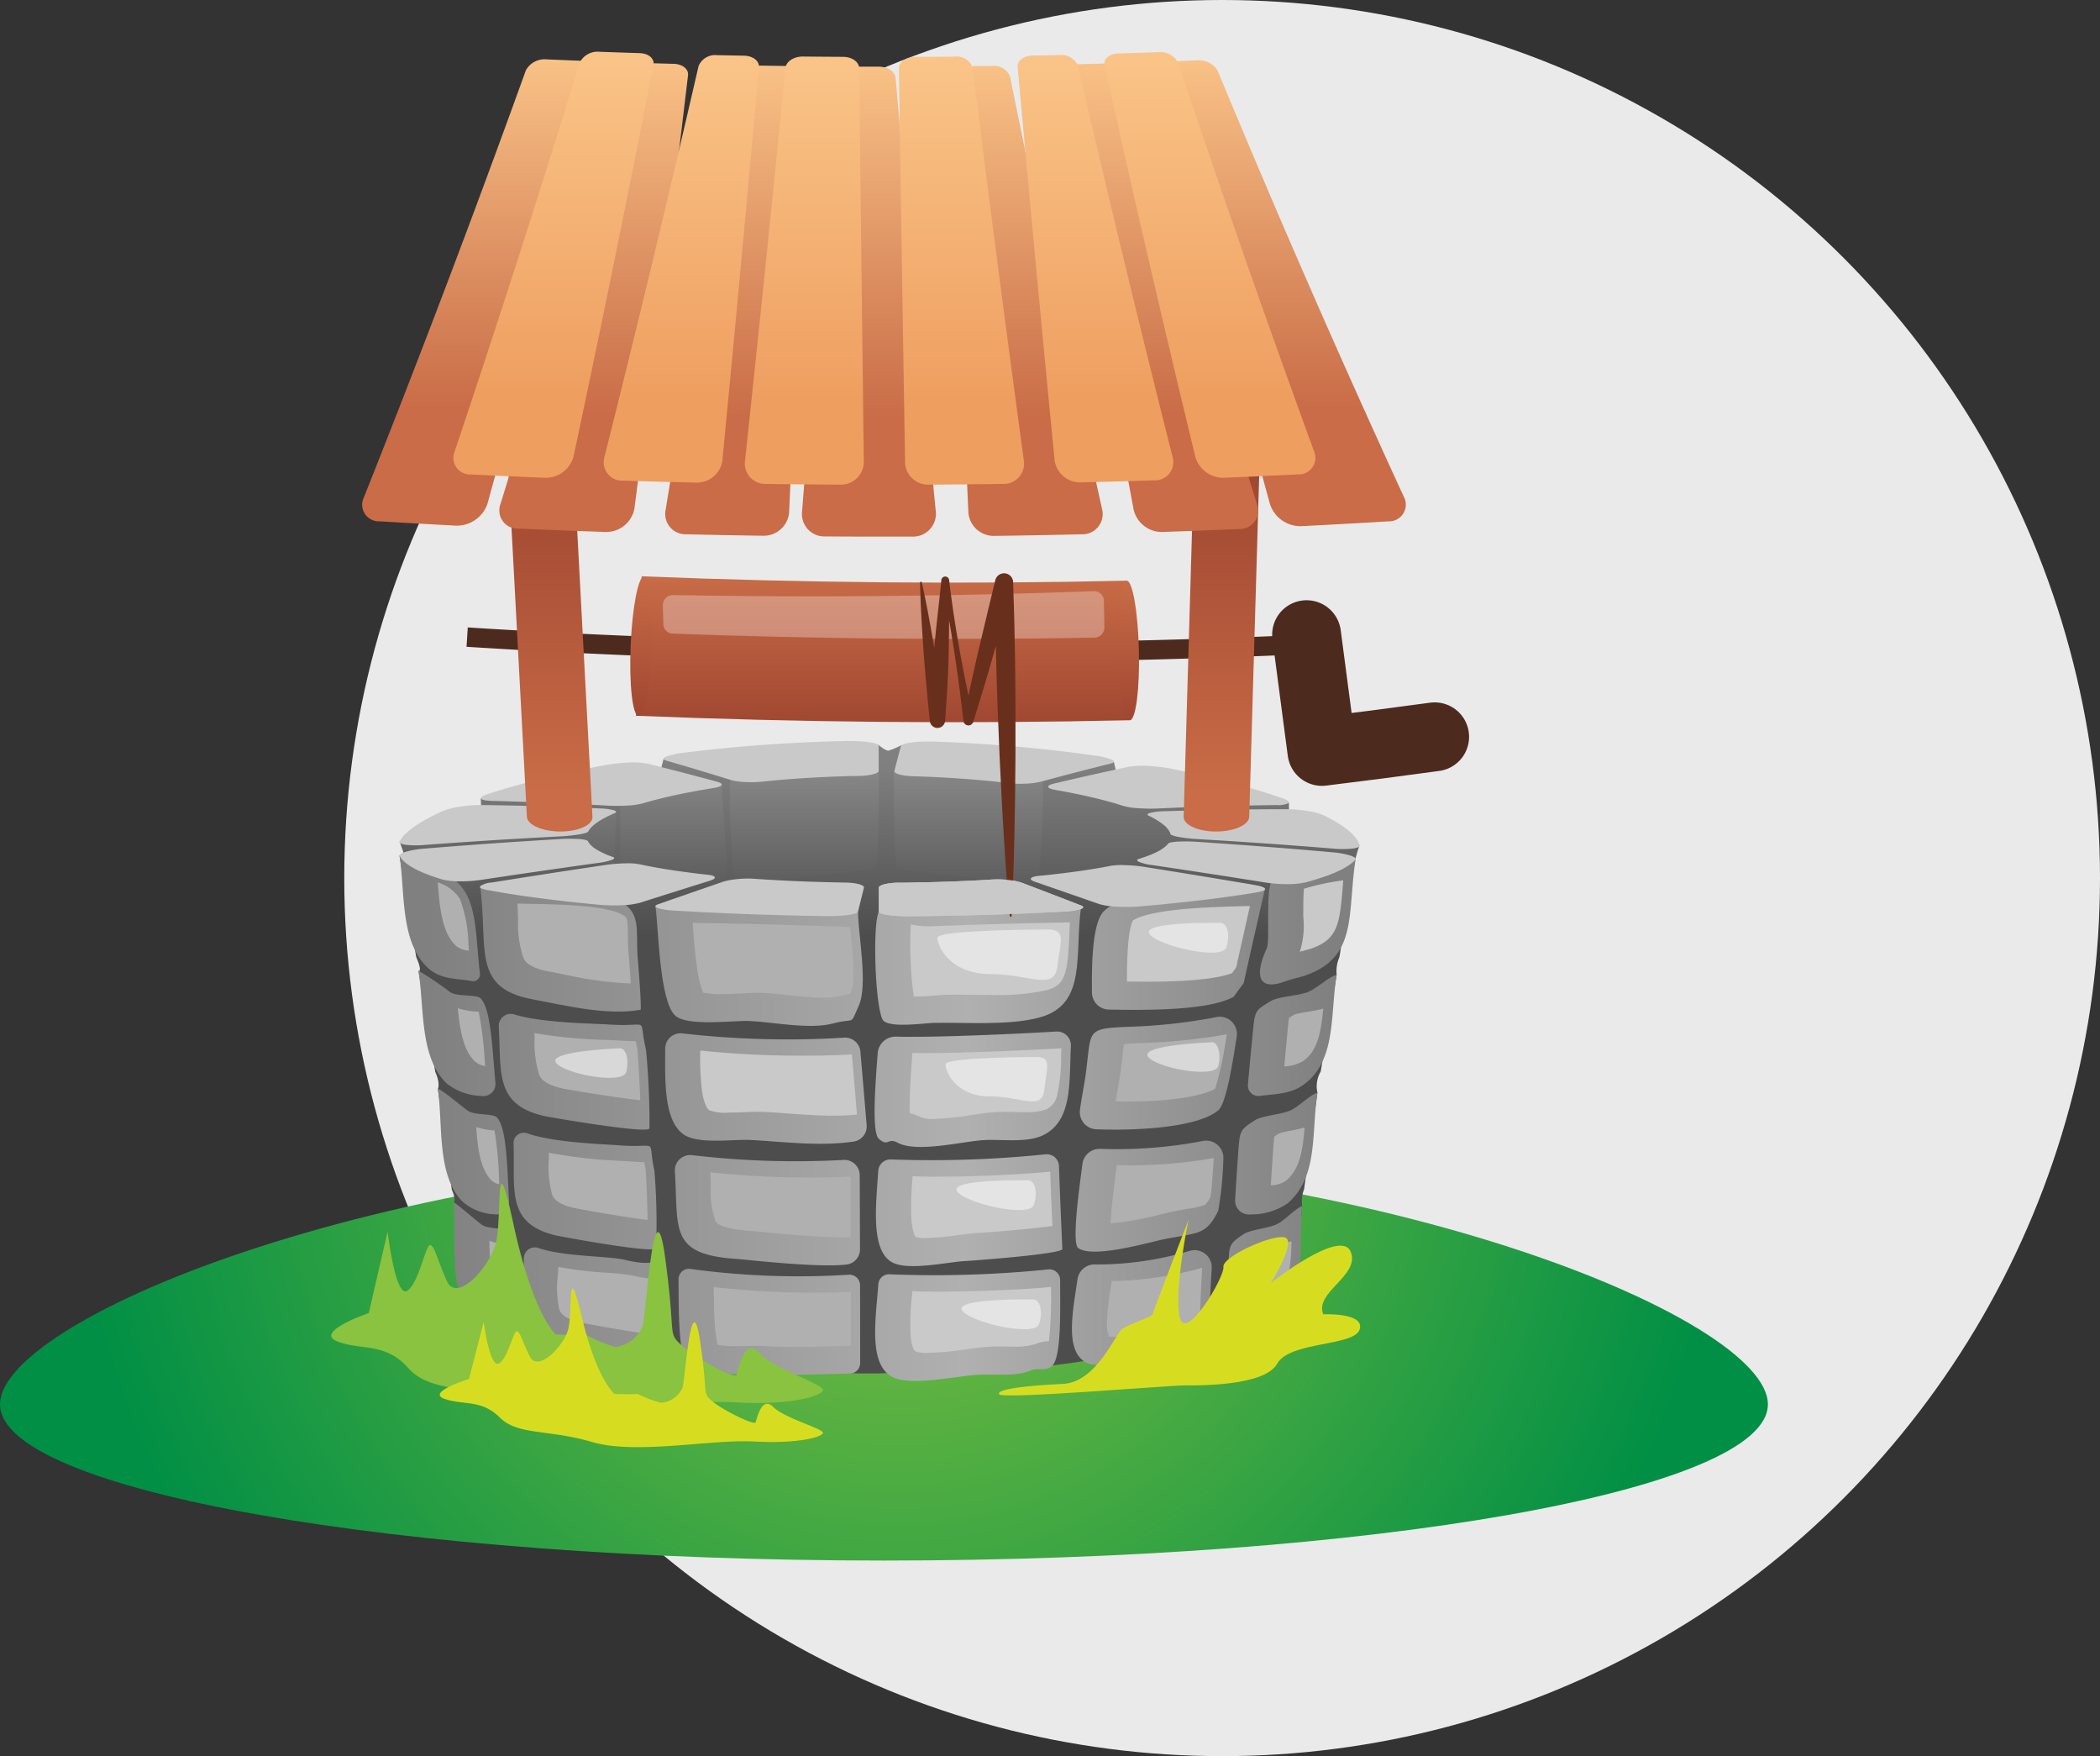 <svg xmlns="http://www.w3.org/2000/svg" xmlns:xlink="http://www.w3.org/1999/xlink" width="183" height="153" viewBox="0 0 183 153">
  <rect x="0" y="0" width="183" height="153" fill="#333333" stroke="none"/>
  <defs>
    <linearGradient id="linear-gradient" x1="0.5" y1="-0.016" x2="0.5" y2="1.048" gradientUnits="objectBoundingBox">
      <stop offset="0" stop-color="#c96c47"/>
      <stop offset="1" stop-color="#9e4530"/>
    </linearGradient>
    <radialGradient id="radial-gradient" cx="0.533" cy="-0.083" r="2.033" gradientTransform="translate(0.385) scale(0.23 1)" gradientUnits="objectBoundingBox">
      <stop offset="0" stop-color="#89c33f"/>
      <stop offset="1" stop-color="#008f45"/>
    </radialGradient>
    <linearGradient id="linear-gradient-4" x1="0.5" y1="0.302" x2="0.5" y2="0.028" gradientUnits="objectBoundingBox">
      <stop offset="0" stop-color="#4d4d4d"/>
      <stop offset="1" stop-color="gray"/>
    </linearGradient>
    <linearGradient id="linear-gradient-5" x1="0.5" y1="1.346" x2="0.5" y2="-0.193" gradientUnits="objectBoundingBox">
      <stop offset="0" stop-color="#4d4d4d"/>
      <stop offset="1" stop-color="#969696"/>
    </linearGradient>
    <linearGradient id="linear-gradient-6" x1="0.5" y1="1.368" x2="0.5" y2="-0.508" xlink:href="#linear-gradient-5"/>
    <linearGradient id="linear-gradient-7" x1="0.5" y1="1.833" x2="0.5" y2="-1.257" xlink:href="#linear-gradient-5"/>
    <linearGradient id="linear-gradient-11" x1="0.34" y1="0.5" x2="11.589" y2="0.5" gradientUnits="objectBoundingBox">
      <stop offset="0" stop-color="gray"/>
      <stop offset="0.597" stop-color="#b0b0b0"/>
      <stop offset="1" stop-color="gray"/>
    </linearGradient>
    <linearGradient id="linear-gradient-12" x1="0.111" y1="0.5" x2="11.849" y2="0.5" xlink:href="#linear-gradient-11"/>
    <linearGradient id="linear-gradient-13" x1="-0.152" y1="0.5" x2="12.54" y2="0.5" xlink:href="#linear-gradient-11"/>
    <linearGradient id="linear-gradient-14" x1="-0.413" y1="0.5" x2="13.792" y2="0.5" xlink:href="#linear-gradient-11"/>
    <linearGradient id="linear-gradient-15" x1="-2.176" y1="0.5" x2="2.217" y2="0.5" xlink:href="#linear-gradient-11"/>
    <linearGradient id="linear-gradient-16" x1="-250.595" y1="0.5" x2="27.533" y2="0.5" xlink:href="#linear-gradient-11"/>
    <linearGradient id="linear-gradient-17" x1="-3.841" y1="0.5" x2="1.387" y2="0.5" xlink:href="#linear-gradient-11"/>
    <linearGradient id="linear-gradient-18" x1="-8.718" y1="0.5" x2="0.754" y2="0.5" xlink:href="#linear-gradient-11"/>
    <linearGradient id="linear-gradient-19" x1="-1.102" y1="0.5" x2="3.263" y2="0.5" xlink:href="#linear-gradient-11"/>
    <linearGradient id="linear-gradient-20" x1="-0.331" y1="0.5" x2="5.302" y2="0.5" xlink:href="#linear-gradient-11"/>
    <linearGradient id="linear-gradient-21" x1="-1.182" y1="0.5" x2="3.309" y2="0.5" xlink:href="#linear-gradient-11"/>
    <linearGradient id="linear-gradient-22" x1="-1357.726" y1="0.478" x2="4163.975" y2="0.478" xlink:href="#linear-gradient-11"/>
    <linearGradient id="linear-gradient-23" x1="-1025.304" y1="0.483" x2="3141.409" y2="0.483" xlink:href="#linear-gradient-11"/>
    <linearGradient id="linear-gradient-24" x1="-0.475" y1="0.5" x2="5.514" y2="0.5" xlink:href="#linear-gradient-11"/>
    <linearGradient id="linear-gradient-25" x1="-9.248" y1="0.5" x2="0.947" y2="0.5" xlink:href="#linear-gradient-11"/>
    <linearGradient id="linear-gradient-26" x1="-1393.606" y1="0.495" x2="153.597" y2="0.495" xlink:href="#linear-gradient-11"/>
    <linearGradient id="linear-gradient-27" x1="-3754.567" y1="0.487" x2="414.922" y2="0.487" xlink:href="#linear-gradient-11"/>
    <linearGradient id="linear-gradient-28" x1="-2523.114" y1="0.498" x2="276.078" y2="0.498" xlink:href="#linear-gradient-11"/>
    <linearGradient id="linear-gradient-29" x1="-4.154" y1="0.5" x2="1.605" y2="0.5" xlink:href="#linear-gradient-11"/>
    <linearGradient id="linear-gradient-30" x1="-2.28" y1="0.5" x2="2.33" y2="0.5" xlink:href="#linear-gradient-11"/>
    <linearGradient id="linear-gradient-31" x1="-1.339" y1="0.5" x2="3.549" y2="0.5" xlink:href="#linear-gradient-11"/>
    <linearGradient id="linear-gradient-32" x1="-0.604" y1="0.5" x2="5.71" y2="0.5" xlink:href="#linear-gradient-11"/>
    <linearGradient id="linear-gradient-33" x1="-658.983" y1="0.498" x2="1944.315" y2="0.498" xlink:href="#linear-gradient-11"/>
    <linearGradient id="linear-gradient-34" x1="-9.82" y1="0.5" x2="1.177" y2="0.5" xlink:href="#linear-gradient-11"/>
    <linearGradient id="linear-gradient-35" x1="-4.388" y1="0.5" x2="1.734" y2="0.5" xlink:href="#linear-gradient-11"/>
    <linearGradient id="linear-gradient-36" x1="-609.436" y1="0.5" x2="79.632" y2="0.5" xlink:href="#linear-gradient-11"/>
    <linearGradient id="linear-gradient-37" x1="-4181.276" y1="0.465" x2="4181.286" y2="0.465" xlink:href="#linear-gradient-11"/>
    <linearGradient id="linear-gradient-38" x1="-1249.561" y1="0.5" x2="164.405" y2="0.5" xlink:href="#linear-gradient-11"/>
    <linearGradient id="linear-gradient-39" x1="-1111.699" y1="0.5" x2="473.11" y2="0.5" xlink:href="#linear-gradient-11"/>
    <linearGradient id="linear-gradient-40" x1="-2.408" y1="0.5" x2="2.446" y2="0.5" xlink:href="#linear-gradient-11"/>
    <linearGradient id="linear-gradient-41" x1="-1.385" y1="0.5" x2="3.597" y2="0.5" xlink:href="#linear-gradient-11"/>
    <linearGradient id="linear-gradient-42" x1="-0.689" y1="0.5" x2="5.855" y2="0.5" xlink:href="#linear-gradient-11"/>
    <linearGradient id="linear-gradient-43" x1="-599.069" y1="0.506" x2="1739.859" y2="0.506" xlink:href="#linear-gradient-11"/>
    <linearGradient id="linear-gradient-44" x1="-10.742" y1="0.5" x2="1.4" y2="0.5" xlink:href="#linear-gradient-11"/>
    <linearGradient id="linear-gradient-45" x1="-4.614" y1="0.5" x2="1.86" y2="0.5" xlink:href="#linear-gradient-11"/>
    <linearGradient id="linear-gradient-46" x1="-6677.091" y1="0.5" x2="1034.683" y2="0.5" xlink:href="#linear-gradient-11"/>
    <linearGradient id="linear-gradient-47" x1="-2.422" y1="0.5" x2="2.468" y2="0.5" xlink:href="#linear-gradient-11"/>
    <linearGradient id="linear-gradient-48" x1="1.069" y1="0.895" x2="1.069" y2="-0.008" xlink:href="#linear-gradient"/>
    <linearGradient id="linear-gradient-49" x1="15.221" y1="0.895" x2="15.221" y2="-0.008" xlink:href="#linear-gradient"/>
    <linearGradient id="linear-gradient-50" x1="0.5" y1="0.75" x2="0.5" y2="-0.022" gradientUnits="objectBoundingBox">
      <stop offset="0" stop-color="#c96c47"/>
      <stop offset="1" stop-color="#fac488"/>
    </linearGradient>
    <linearGradient id="linear-gradient-52" x1="0.5" y1="0.822" x2="0.5" y2="0.007" gradientUnits="objectBoundingBox">
      <stop offset="0" stop-color="#ee9e5f"/>
      <stop offset="1" stop-color="#fac488"/>
    </linearGradient>
  </defs>
  <g id="Grupo_15780" data-name="Grupo 15780" transform="translate(-461 -4821)">
    <circle id="Elipse_977" data-name="Elipse 977" cx="76.5" cy="76.5" r="76.5" transform="translate(491 4821)" fill="#eaeaea"/>
    <g id="Grupo_15778" data-name="Grupo 15778" transform="translate(235.04 4323.016)">
      <g id="Grupo_15756" data-name="Grupo 15756" transform="translate(266.616 548.192)">
        <path id="Trazado_31664" data-name="Trazado 31664" d="M509.854,764.639a675.861,675.861,0,0,1-73.28-.63l.106-1.686a674.151,674.151,0,0,0,73.1.628Z" transform="translate(-436.574 -757.866)" fill="#4c2a1e"/>
        <g id="Grupo_15755" data-name="Grupo 15755" transform="translate(14.266 0)">
          <path id="Trazado_31665" data-name="Trazado 31665" d="M556.091,751.769q-21.52.486-43.042-.389.247-6.076.494-12.151,21.126.859,42.273.382Q555.953,745.69,556.091,751.769Z" transform="translate(-512.552 -739.229)" fill="url(#linear-gradient)"/>
          <path id="Trazado_31666" data-name="Trazado 31666" d="M730.485,747.308c.07,3.358.545,6.071,1.061,6.059s.868-2.743.787-6.1-.556-6.069-1.061-6.058S730.414,743.951,730.485,747.308Z" transform="translate(-688.008 -740.827)" fill="url(#linear-gradient)"/>
          <path id="Trazado_31667" data-name="Trazado 31667" d="M510.511,745.311c-.141,3.355.163,6.093.679,6.113s1.039-2.683,1.169-6.039-.174-6.092-.678-6.112S510.652,741.956,510.511,745.311Z" transform="translate(-510.476 -739.265)" fill="url(#linear-gradient)"/>
        </g>
        <path id="Trazado_31668" data-name="Trazado 31668" d="M815.794,765.578q.663,5.086,1.338,10.172,4.919-.6,9.823-1.273" transform="translate(-742.591 -760.492)" fill="none" stroke="#4c2a1e" stroke-linecap="round" stroke-linejoin="round" stroke-width="6"/>
        <path id="Trazado_31669" data-name="Trazado 31669" d="M870.423,807.51a1,1,0,1,1-1.062-.917A.992.992,0,0,1,870.423,807.51Z" transform="translate(-785.056 -793.588)" fill="#4c2a1e"/>
        <path id="Trazado_31670" data-name="Trazado 31670" d="M562.806,749.981q-18.371.325-36.74-.353a.832.832,0,0,1-.843-.867l-.045-1.64a.889.889,0,0,1,.9-.851q18.338.331,36.652-.342a.85.85,0,0,1,.884.836q.023,1.159.045,2.317A.889.889,0,0,1,562.806,749.981Z" transform="translate(-508.074 -744.634)" fill="#fff" opacity="0.3"/>
      </g>
      <path id="Trazado_31671" data-name="Trazado 31671" d="M380.019,1021.935c0,7.517-34.487,13.611-77.029,13.611s-77.029-6.094-77.029-13.611,34.487-21.771,77.029-21.771S380.019,1014.418,380.019,1021.935Z" transform="translate(0 -401.602)" fill="url(#radial-gradient)"/>
      <path id="Trazado_31672" data-name="Trazado 31672" d="M489.982,824.086a12.082,12.082,0,0,0-.376,1.25c-.174.711-1.373,8.469-1.373,8.469a3.094,3.094,0,0,0-.246,1.557l-1.388,8.423a2.533,2.533,0,0,0-.286,1.848l-1.164,8.419a2.749,2.749,0,0,0-.165,1.459l-.736,8.5s-5.216,2.567-5.57,2.536a6.889,6.889,0,0,0-1.678.63l-11.741,1.949-2.034.267-15.134.7H446.3l-14.973-.7-2.42-.268-11.36-2.041-1.008-.51-5.522-11.394s.3-.075-.139-1.106l-1.21-8.769s.232-.463-.232-1.48l-1.454-8.787s.368.1-.208-1.229l-1.454-8.833.345-.265-.337-.973,7.1-3.171-.027-.588,15.749-2.716.194-.765,18.718-1.168s.605.531.879.5a5.969,5.969,0,0,0,1.1-.47l18.525,1.417.186.814,15.074,2.767.006.764Z" transform="translate(-145.547 -252.451)" fill="url(#linear-gradient-4)"/>
      <g id="Grupo_15757" data-name="Grupo 15757" transform="translate(275.662 563.929)">
        <path id="Trazado_31673" data-name="Trazado 31673" d="M568.415,821.958s.069,8.249-.315,8.466-11.653,1.375-12.088,1.279-.748-9-.483-9.073,6.9-1.906,7.842-1.882A44.958,44.958,0,0,1,568.415,821.958Z" transform="translate(-541.534 -820.748)" fill="url(#linear-gradient-5)"/>
        <path id="Trazado_31674" data-name="Trazado 31674" d="M514.767,833.456s.7,8.864.292,8.984-9.121-1.472-9.121-1.472v-5.7Z" transform="translate(-501.594 -831.003)" fill="url(#linear-gradient-6)"/>
        <path id="Trazado_31675" data-name="Trazado 31675" d="M487.426,845.351l-.171,5.453s-3.793-1.52-3.817-2.172S485.912,845.206,487.426,845.351Z" transform="translate(-483.437 -840.597)" fill="url(#linear-gradient-7)"/>
        <path id="Trazado_31676" data-name="Trazado 31676" d="M629.519,821.958s-.069,8.249.315,8.466,11.653,1.375,12.088,1.279.748-9,.483-9.073-6.9-1.906-7.842-1.882A44.956,44.956,0,0,0,629.519,821.958Z" transform="translate(-601.316 -820.748)" fill="url(#linear-gradient-5)"/>
        <path id="Trazado_31677" data-name="Trazado 31677" d="M698.795,833.456s-.7,8.864-.292,8.984,9.121-1.472,9.121-1.472v-5.7Z" transform="translate(-656.884 -831.003)" fill="url(#linear-gradient-6)"/>
        <path id="Trazado_31678" data-name="Trazado 31678" d="M748.131,845.351l.171,5.453s3.793-1.52,3.817-2.172S749.644,845.206,748.131,845.351Z" transform="translate(-697.035 -840.597)" fill="url(#linear-gradient-7)"/>
      </g>
      <g id="Grupo_15758" data-name="Grupo 15758" transform="translate(260.777 572.53)">
        <path id="Trazado_31679" data-name="Trazado 31679" d="M408.865,875.15c1.117.99,2.518.848,3.754,1.088a.6.6,0,0,0,.712-.659c-.327-2.637-.24-5.145-1.17-6.891-1.082-2.03-3.483-2.481-5.837-3.379C406.814,868.488,406.349,872.92,408.865,875.15Z" transform="translate(-406.324 -865.309)" fill="url(#linear-gradient-11)"/>
        <path id="Trazado_31680" data-name="Trazado 31680" d="M417.339,927.068a5.107,5.107,0,0,0,2.992,1.055,1.057,1.057,0,0,0,1.214-1.146c-.27-2.868-.379-6.446-1.291-7.363-.363-.364-1.988-.11-2.652-.531a29.094,29.094,0,0,0-2.772-1.879C415.363,920.353,414.894,924.8,417.339,927.068Z" transform="translate(-413.189 -907.186)" fill="url(#linear-gradient-12)"/>
        <path id="Trazado_31681" data-name="Trazado 31681" d="M428.479,981.35a1.115,1.115,0,0,0,1.305-1.162c-.164-2.845-.179-6.352-1.062-7.279-.344-.361-1.9-.152-2.523-.584-.7-.485-1.948-1.6-2.627-1.937.48,3.1-.138,7.582,2.195,9.894A4.554,4.554,0,0,0,428.479,981.35Z" transform="translate(-420.242 -950.104)" fill="url(#linear-gradient-13)"/>
        <path id="Trazado_31682" data-name="Trazado 31682" d="M435.416,1024.122c-.287-.344-1.832-.162-2.4-.608-.754-.592-1.707-1.442-2.445-1.969.346,3.034-.557,7.585,1.638,9.931.879.939,1.992.936,3,1.169a.737.737,0,0,0,.909-.721C436.086,1029.019,436.319,1025.205,435.416,1024.122Z" transform="translate(-425.89 -991.386)" fill="url(#linear-gradient-14)"/>
        <path id="Trazado_31683" data-name="Trazado 31683" d="M626.157,897.195c2.756-.061,6.537.257,9.214-.469,4.2-1.138,3.03-5.492,3.635-9.743q-4.423.067-8.844.2-2.75.08-5.5.187c-2.247.085-2.5-1.487-3.292.141-.592,1.212-.293,8.842.417,9.509C622.459,897.648,625.388,897.212,626.157,897.195Z" transform="translate(-579.605 -882.625)" fill="url(#linear-gradient-15)"/>
        <path id="Trazado_31684" data-name="Trazado 31684" d="M787.095,918.918c-.094.422-.19.843-.284,1.265C786.816,920.2,787.063,919.075,787.095,918.918Z" transform="translate(-713.363 -908.57)" fill="url(#linear-gradient-16)"/>
        <path id="Trazado_31685" data-name="Trazado 31685" d="M720.348,890.761c3.072.054,8.618.121,10.871-1.109l.877-1.2c.149-.671.187-.834.171-.756q.833-3.736,1.687-7.468c-3.379.243-12.946-.125-14.3,2.306-.769,1.378-.8,4.468-.78,6.734A1.5,1.5,0,0,0,720.348,890.761Z" transform="translate(-658.536 -877.35)" fill="url(#linear-gradient-17)"/>
        <path id="Trazado_31686" data-name="Trazado 31686" d="M797.024,877.728c.481-.184,1.127-.3,1.615-.464,4.679-1.589,3.7-5.405,4.428-10.1-1.492.343-6.22.695-7.241,1.791-.643.69-.183,5.268-.485,5.916C794.343,877.012,794.393,878.735,797.024,877.728Z" transform="translate(-719.763 -866.803)" fill="url(#linear-gradient-18)"/>
        <path id="Trazado_31687" data-name="Trazado 31687" d="M530.04,898.153c2.132.1,5.247.762,7.307.21,1.966-.527,1.406.271,2.211-1.518.833-1.851-.044-6.17-.059-8.219q-8.822-.356-17.652-.467c.271,1.8.325,8.261,1.729,9.529C524.65,898.657,528.691,898.09,530.04,898.153Z" transform="translate(-499.547 -883.747)" fill="url(#linear-gradient-19)"/>
        <path id="Trazado_31688" data-name="Trazado 31688" d="M447.19,888.935c2.867.542,6.552,1.454,9.491.929.141-.023-.282-5.088-.259-4.729-.137-2.165.3-3.617-1.364-4.635-2.588-1.587-9.372-1.115-12.349-1.4C443.429,884.319,441.9,887.935,447.19,888.935Z" transform="translate(-435.685 -876.435)" fill="url(#linear-gradient-20)"/>
        <path id="Trazado_31689" data-name="Trazado 31689" d="M543.245,947.085a1.337,1.337,0,0,0-1.455-1.217,80.582,80.582,0,0,1-14-.369,1.339,1.339,0,0,0-1.554,1.312c-.013,2.8-.139,6.234,1.588,7.474,1.255.9,4.35.41,5.874.494,2.9.159,6.042.57,8.969.137a1.332,1.332,0,0,0,1.121-1.433Q543.522,950.284,543.245,947.085Z" transform="translate(-503.084 -930.006)" fill="url(#linear-gradient-21)"/>
        <path id="Trazado_31690" data-name="Trazado 31690" d="M519.151,988.344l.014,0Z" transform="translate(-497.371 -964.592)" fill="url(#linear-gradient-22)"/>
        <path id="Trazado_31691" data-name="Trazado 31691" d="M519.225,988.329Z" transform="translate(-497.431 -964.579)" fill="url(#linear-gradient-23)"/>
        <path id="Trazado_31692" data-name="Trazado 31692" d="M460.688,937.648c-1.509-.1-5.787-.127-8.228-.879a1.04,1.04,0,0,0-1.343,1.055c.229,4.048-.38,6.839,4.045,7.818.317.07,9.086,1.59,9.086,1.047a66.824,66.824,0,0,0-.3-6.839C463.213,936.815,464.478,937.9,460.688,937.648Z" transform="translate(-442.469 -922.937)" fill="url(#linear-gradient-24)"/>
        <path id="Trazado_31693" data-name="Trazado 31693" d="M791.268,921.391c-1.432.879-1.359.776-1.59,3.193q-.2,2.036-.379,4.074a.915.915,0,0,0,1.047.983c1.242-.178,2.6-.119,3.769-.954,2.927-2.09,2.339-6.161,2.916-9.6-.719.2-1.658,1.136-2.442,1.474C793.706,920.946,791.983,920.951,791.268,921.391Z" transform="translate(-715.367 -908.708)" fill="url(#linear-gradient-25)"/>
        <path id="Trazado_31694" data-name="Trazado 31694" d="M786.748,935l-.051.01Z" transform="translate(-713.271 -921.547)" fill="url(#linear-gradient-26)"/>
        <path id="Trazado_31695" data-name="Trazado 31695" d="M786.618,935.053l-.019,0Z" transform="translate(-713.192 -921.59)" fill="url(#linear-gradient-27)"/>
        <path id="Trazado_31696" data-name="Trazado 31696" d="M786.961,934.976l.028-.006Z" transform="translate(-713.484 -921.523)" fill="url(#linear-gradient-28)"/>
        <path id="Trazado_31697" data-name="Trazado 31697" d="M714.849,947.82c3.344.133,8.777-.121,10.611-1.643.695-.576,1.244-4.039,1.617-6.426a1.5,1.5,0,0,0-1.8-1.7,47.7,47.7,0,0,1-7.612.839c-3.829.163-3.214.257-3.758,4.207-.129.934-.351,1.995-.491,3.02A1.5,1.5,0,0,0,714.849,947.82Z" transform="translate(-654.122 -923.98)" fill="url(#linear-gradient-29)"/>
        <path id="Trazado_31698" data-name="Trazado 31698" d="M636.595,944.7c-3.143.192-10.724.543-13.956.443a1.56,1.56,0,0,0-1.6,1.443c-.194,2.55-.541,6.9.1,7.461.848.744.742-.142,1.64.339,1.692.908,5.68-.13,7.538-.23,1.508-.081,3.687.25,5.083-.4,2.657-1.237,2.311-4.663,2.475-7.783A1.208,1.208,0,0,0,636.595,944.7Z" transform="translate(-579.371 -929.375)" fill="url(#linear-gradient-30)"/>
        <path id="Trazado_31699" data-name="Trazado 31699" d="M535.9,1009.482c1.108.076,7.074.789,9.653.494a1.335,1.335,0,0,0,1.179-1.334q-.01-3.225-.025-6.451a1.336,1.336,0,0,0-1.443-1.328,76.932,76.932,0,0,1-13.118-.412,1.338,1.338,0,0,0-1.546,1.4C530.914,1006.89,530.079,1009.082,535.9,1009.482Z" transform="translate(-506.606 -974.351)" fill="url(#linear-gradient-31)"/>
        <path id="Trazado_31700" data-name="Trazado 31700" d="M466.963,991.463c-1.445-.111-5.687-.232-7.985-1.043a.9.9,0,0,0-1.194.881c.138,4.037-.681,6.969,3.677,8.013.3.073,8.74,1.644,8.74,1.1a53.94,53.94,0,0,0-.143-6.743C469.4,990.7,470.625,991.743,466.963,991.463Z" transform="translate(-447.85 -966.227)" fill="url(#linear-gradient-32)"/>
        <path id="Trazado_31701" data-name="Trazado 31701" d="M522.111,1042.394l.03-.005Z" transform="translate(-499.76 -1008.206)" fill="url(#linear-gradient-33)"/>
        <path id="Trazado_31702" data-name="Trazado 31702" d="M785.241,974.713c-1.35.887-1.294.861-1.458,3.195q-.13,1.862-.239,3.725a1.2,1.2,0,0,0,1.333,1.268,5.55,5.55,0,0,0,3.254-.974c2.681-2.336,2.043-6.107,2.583-9.629-.69.22-1.565,1.171-2.315,1.526C787.565,974.219,785.911,974.273,785.241,974.713Z" transform="translate(-710.726 -951.645)" fill="url(#linear-gradient-34)"/>
        <path id="Trazado_31703" data-name="Trazado 31703" d="M722.551,993.981a39.646,39.646,0,0,1-8.879.676,1.5,1.5,0,0,0-1.558,1.3c-.329,2.448-.935,6.922-.371,7.339,1.286.95,6.241-.522,7.568-.784,2.869-.565,3.59-.318,4.632-2.463a31.168,31.168,0,0,0,.448-4.5A1.5,1.5,0,0,0,722.551,993.981Z" transform="translate(-652.6 -969.111)" fill="url(#linear-gradient-35)"/>
        <path id="Trazado_31704" data-name="Trazado 31704" d="M780.041,988.955l.114-.03Z" transform="translate(-707.9 -965.063)" fill="url(#linear-gradient-36)"/>
        <path id="Trazado_31705" data-name="Trazado 31705" d="M780.634,988.924Z" transform="translate(-708.378 -965.061)" fill="url(#linear-gradient-37)"/>
        <path id="Trazado_31706" data-name="Trazado 31706" d="M779.752,989.153a.8.8,0,0,0,.056-.074C779.788,989.084,779.77,989.111,779.752,989.153Z" transform="translate(-707.667 -965.187)" fill="url(#linear-gradient-38)"/>
        <path id="Trazado_31707" data-name="Trazado 31707" d="M705.288,1037.019c.017.373.031.746.048,1.119C705.346,1038.167,705.305,1037.333,705.288,1037.019Z" transform="translate(-647.577 -1003.873)" fill="url(#linear-gradient-39)"/>
        <path id="Trazado_31708" data-name="Trazado 31708" d="M637.578,1007.221q-.138-3.048-.245-6.1a1.066,1.066,0,0,0-1.2-1.022,96.766,96.766,0,0,1-13.4.445,1.067,1.067,0,0,0-1.15,1c-.182,2.883-.709,6.954,1.24,7.977,1.414.742,4.848-.053,6.351-.127.625-.031,8.589-.62,8.451-1.058C637.565,1007.06,637.563,1006.959,637.578,1007.221Z" transform="translate(-579.867 -974.075)" fill="url(#linear-gradient-40)"/>
        <path id="Trazado_31709" data-name="Trazado 31709" d="M614.275,1093.656v0Z" transform="translate(-574.133 -1049.339)" fill="#fff"/>
        <path id="Trazado_31710" data-name="Trazado 31710" d="M547.065,1052.3a69.273,69.273,0,0,1-13.694-.5.918.918,0,0,0-1.1.912c.026,2.524-.056,6.916.929,7.695,1.062.839,3.941.463,5.228.544,2.947.187,5.887,0,8.765-.038a.92.92,0,0,0,.907-.922q0-3.388-.009-6.776A.924.924,0,0,0,547.065,1052.3Z" transform="translate(-507.961 -1015.786)" fill="url(#linear-gradient-41)"/>
        <path id="Trazado_31711" data-name="Trazado 31711" d="M614.275,1097.627v0Z" transform="translate(-574.133 -1052.613)" fill="#fff"/>
        <path id="Trazado_31712" data-name="Trazado 31712" d="M614.275,1095.881v0Z" transform="translate(-574.133 -1051.075)" fill="#fff"/>
        <path id="Trazado_31713" data-name="Trazado 31713" d="M614.275,1098.69v0Z" transform="translate(-574.133 -1053.579)" fill="#fff"/>
        <path id="Trazado_31714" data-name="Trazado 31714" d="M614.275,1098.519v0Z" transform="translate(-574.133 -1053.482)" fill="#fff"/>
        <path id="Trazado_31715" data-name="Trazado 31715" d="M473.676,1045.42c-.647-3.391.672-1.313-2.946-2.206-1.471-.363-5.406-.28-7.605-1.047a.957.957,0,0,0-1.273.89c-.06,3.961-1.046,6.831,3.207,7.959.3.08,8.548,1.661,8.548,1.117C473.845,1052.089,473.763,1045.874,473.676,1045.42Z" transform="translate(-451.02 -1007.983)" fill="url(#linear-gradient-42)"/>
        <path id="Trazado_31716" data-name="Trazado 31716" d="M523.335,1093.992Z" transform="translate(-500.748 -1049.843)" fill="url(#linear-gradient-43)"/>
        <path id="Trazado_31717" data-name="Trazado 31717" d="M781.5,1025.943c-1.283.893-1.219.913-1.277,3.2q-.048,1.877-.059,3.754a1.23,1.23,0,0,0,1.373,1.232,5.043,5.043,0,0,0,3.1-.99c2.537-2.376,1.642-6.242,2.024-9.667-.641.224-1.457,1.192-2.161,1.553C783.708,1025.428,782.123,1025.508,781.5,1025.943Z" transform="translate(-707.997 -992.939)" fill="url(#linear-gradient-44)"/>
        <path id="Trazado_31718" data-name="Trazado 31718" d="M720.19,1043.4a28.325,28.325,0,0,1-8.262,1.2,1.5,1.5,0,0,0-1.571,1.293c-.4,2.788-1.2,6.462.929,7.329,1.181.481,7.035-.361,9.554-1.347l1.015-1.546c-.035-1.219.091-3.636.2-5.38A1.5,1.5,0,0,0,720.19,1043.4Z" transform="translate(-651.278 -1008.982)" fill="url(#linear-gradient-45)"/>
        <path id="Trazado_31719" data-name="Trazado 31719" d="M772.44,1083.384Z" transform="translate(-701.766 -1041.288)" fill="url(#linear-gradient-46)"/>
        <path id="Trazado_31720" data-name="Trazado 31720" d="M637.142,1052.963a.935.935,0,0,0-1.064-.929,97.456,97.456,0,0,1-13.77.423.933.933,0,0,0-1.01.869c-.2,2.889-.917,6.958,1.225,8.075,1.6.837,5.612-.088,7.4-.188,1.463-.082,3.363.186,4.676-.383.573-.248,1.4.11,1.883-.431C637.287,1059.494,637.136,1055.282,637.142,1052.963Z" transform="translate(-579.576 -1015.982)" fill="url(#linear-gradient-47)"/>
      </g>
      <g id="Grupo_15771" data-name="Grupo 15771" transform="translate(260.766 562.536)">
        <g id="Grupo_15759" data-name="Grupo 15759" transform="translate(64.288 8.748)">
          <path id="Trazado_31721" data-name="Trazado 31721" d="M739.466,860.379s.07-.018.165-.052l.417-.14.526-.2.26-.118.136-.061.115-.063.235-.126.188-.125a2.02,2.02,0,0,0,.293-.225.854.854,0,0,0,.161-.164l.054-.063a.588.588,0,0,1,.261-.1,4.117,4.117,0,0,1,.546-.064,13.9,13.9,0,0,1,1.679.015q5.87.386,11.787.909a7.59,7.59,0,0,1,1.575.279,1.37,1.37,0,0,1,.407.19c.087.065.105.131.041.191l-.093.094a1.78,1.78,0,0,1-.28.243,3.846,3.846,0,0,1-.5.334l-.329.184-.4.185-.2.093-.227.089-.448.173c-.316.109-.623.209-.893.3l-.7.2c-.167.049-.279.075-.279.075a7.086,7.086,0,0,1-1.564.149,11.7,11.7,0,0,1-1.819-.127q-5-.8-9.987-1.539a4.473,4.473,0,0,1-1.122-.273C739.275,860.536,739.235,860.444,739.466,860.379Z" transform="translate(-739.308 -858.852)" fill="#c9c9c9"/>
        </g>
        <g id="Grupo_15760" data-name="Grupo 15760" transform="translate(55.019 10.817)">
          <path id="Trazado_31722" data-name="Trazado 31722" d="M692,870.509l1.092-.113c.635-.073,1.483-.168,2.256-.28.8-.107,1.509-.229,2.043-.319l.613-.115.231-.044a6.079,6.079,0,0,1,1.27-.063,13.123,13.123,0,0,1,1.632.145q4.838.767,9.676,1.587c.527.089.833.2.887.32s-.178.226-.649.31l-.382.062c-.247.039-.591.1-1.021.162-.877.129-2.068.3-3.372.451-1.28.157-2.665.294-3.714.4-1.068.1-1.792.16-1.792.16a15.523,15.523,0,0,1-2.015.022,6.243,6.243,0,0,1-1.481-.221q-2.8-.977-5.624-1.95c-.307-.105-.407-.216-.339-.306S691.6,870.545,692,870.509Z" transform="translate(-691.29 -869.571)" fill="#c9c9c9"/>
        </g>
        <g id="Grupo_15761" data-name="Grupo 15761" transform="translate(41.777 12.06)">
          <path id="Trazado_31723" data-name="Trazado 31723" d="M624.4,876.3l.363,0c.232,0,.562,0,.954-.014s.854-.013,1.34-.028c.243-.007.5-.011.751-.019l.768-.026c2.067-.065,4.011-.19,4.012-.191a8.283,8.283,0,0,1,1.385.042,5.216,5.216,0,0,1,1.179.24q2.588.986,5.144,1.975c.279.107.263.222-.008.322a6.2,6.2,0,0,1-1.514.219l-.142.008-.407.021-1.462.072c-.61.028-1.329.057-2.1.09l-1.2.043c-.408.015-.824.03-1.245.041l-1.252.036c-.414.011-.825.019-1.221.028-.792.02-1.537.03-2.175.041s-1.171.017-1.544.02l-.587.006a13.1,13.1,0,0,1-1.954-.11c-.5-.073-.793-.174-.792-.288v-2.1c0-.114.2-.219.513-.3A5.543,5.543,0,0,1,624.4,876.3Z" transform="translate(-622.69 -876.01)" fill="#c9c9c9"/>
        </g>
        <g id="Grupo_15762" data-name="Grupo 15762" transform="translate(22.306 11.986)">
          <path id="Trazado_31724" data-name="Trazado 31724" d="M530.318,875.64s.115.01.33.023l.877.057,1.264.071.725.035.372.019.382.015.758.031.744.024c.479.018.939.027,1.328.037s.718.015.948.02l.361.007c.232.006.448.02.644.042a3.586,3.586,0,0,1,.512.095c.288.079.465.185.438.3q-.262,1.052-.519,2.1c-.027.114-.347.215-.863.284-.257.035-.563.062-.9.08s-.7.026-1.082.019l-.585-.009c-.372-.006-.9-.012-1.538-.029s-1.377-.029-2.161-.054l-1.212-.035-1.239-.045-.622-.022-.609-.026-1.184-.05-2.067-.1-1.436-.081c-.348-.019-.539-.032-.539-.033a5.466,5.466,0,0,1-1.449-.228c-.244-.1-.23-.217.075-.323q2.8-.977,5.625-1.95a5.953,5.953,0,0,1,1.235-.233A8.34,8.34,0,0,1,530.318,875.64Z" transform="translate(-521.825 -875.624)" fill="#c9c9c9"/>
        </g>
        <g id="Grupo_15763" data-name="Grupo 15763" transform="translate(7.018 10.661)">
          <path id="Trazado_31725" data-name="Trazado 31725" d="M456.489,868.836l.8.165c.505.095,1.181.223,1.943.336.738.118,1.556.219,2.169.3l.766.088.291.033c.391.038.593.117.632.211s-.084.2-.416.306q-3.062.957-6.094,1.923a6.845,6.845,0,0,1-1.528.214,14.978,14.978,0,0,1-2-.034l-.48-.047c-.3-.031-.742-.072-1.256-.124-1.013-.108-2.35-.254-3.576-.42-1.251-.16-2.384-.34-3.215-.475-.805-.14-1.325-.235-1.325-.235-.442-.088-.631-.2-.556-.318a1.829,1.829,0,0,1,.964-.318q5-.8,9.987-1.539a13.548,13.548,0,0,1,1.654-.135A5.666,5.666,0,0,1,456.489,868.836Z" transform="translate(-442.627 -868.761)" fill="#c9c9c9"/>
        </g>
        <g id="Grupo_15764" data-name="Grupo 15764" transform="translate(0.01 8.525)">
          <path id="Trazado_31726" data-name="Trazado 31726" d="M422.737,857.9l.035.064a.539.539,0,0,0,.116.167,1.233,1.233,0,0,0,.228.231c.052.042.093.086.153.128l.2.129a7.351,7.351,0,0,0,1.43.657c.211.067.144.161-.068.253a5.253,5.253,0,0,1-1.183.268q-5.133.71-10.277,1.488a11.868,11.868,0,0,1-1.827.117,6.182,6.182,0,0,1-1.5-.161l-.069-.02c-.047-.013-.11-.032-.185-.058l-.632-.209c-.245-.088-.511-.193-.795-.305l-.388-.179a3.423,3.423,0,0,1-.369-.187l-.333-.191c-.1-.064-.183-.128-.27-.19a2.378,2.378,0,0,1-.4-.344,1.081,1.081,0,0,1-.2-.25l-.062-.1c-.093-.123.154-.265.546-.385a8.273,8.273,0,0,1,1.615-.273q5.938-.487,11.821-.83a13.219,13.219,0,0,1,1.662,0C422.425,857.753,422.677,857.816,422.737,857.9Z" transform="translate(-406.321 -857.696)" fill="#c9c9c9"/>
        </g>
        <g id="Grupo_15765" data-name="Grupo 15765" transform="translate(0 5.585)">
          <path id="Trazado_31727" data-name="Trazado 31727" d="M425.014,843.176a1.672,1.672,0,0,0-.157.068l-.393.181-.489.257-.238.145-.125.074-.1.075-.21.149-.163.144a1.731,1.731,0,0,0-.247.255.745.745,0,0,0-.127.179l-.041.068a.527.527,0,0,1-.239.13,3.934,3.934,0,0,1-.528.122,14.381,14.381,0,0,1-1.665.174q-5.889.3-11.828.747a8.154,8.154,0,0,1-1.622-.012,1.569,1.569,0,0,1-.455-.116c-.1-.049-.142-.109-.1-.179l.063-.107a1.468,1.468,0,0,1,.2-.285,3.145,3.145,0,0,1,.4-.411l.269-.235.336-.246.172-.124.2-.124.392-.242c.281-.159.556-.307.8-.434l.641-.31c.152-.075.257-.118.257-.118a6.709,6.709,0,0,1,1.519-.39,11.547,11.547,0,0,1,1.855-.145q5.221.063,10.4.3a4.715,4.715,0,0,1,1.182.162C425.178,843,425.235,843.088,425.014,843.176Z" transform="translate(-406.27 -842.466)" fill="#c9c9c9"/>
        </g>
        <g id="Grupo_15766" data-name="Grupo 15766" transform="translate(7.089 1.87)">
          <path id="Trazado_31728" data-name="Trazado 31728" d="M463.288,825.45l-1.107.186c-.642.116-1.5.274-2.27.446-.8.169-1.5.351-2.031.488l-.6.169-.227.064a6.241,6.241,0,0,1-1.276.178,14.352,14.352,0,0,1-1.677.011q-5.032-.287-10.113-.416c-.552-.013-.89-.083-.975-.19s.12-.251.574-.4l.369-.117c.239-.074.573-.18.992-.306.856-.251,2.026-.584,3.325-.9,1.272-.321,2.669-.624,3.731-.846,1.084-.218,1.822-.358,1.822-.358a15.163,15.163,0,0,1,2.088-.225,6.551,6.551,0,0,1,1.578.091q3.07.757,6.1,1.584c.329.09.444.2.384.294S463.7,825.388,463.288,825.45Z" transform="translate(-442.992 -823.222)" fill="#c9c9c9"/>
        </g>
        <g id="Grupo_15767" data-name="Grupo 15767" transform="translate(23.022 0)">
          <path id="Trazado_31729" data-name="Trazado 31729" d="M542.516,816.584l-.377.007c-.24,0-.584.01-.991.025s-.887.027-1.39.052c-.252.012-.516.022-.779.036l-.8.046c-2.141.121-4.14.34-4.14.34a8.972,8.972,0,0,1-1.434.023,5.68,5.68,0,0,1-1.242-.184q-2.779-.868-5.6-1.682c-.307-.088-.308-.208-.039-.334a6.217,6.217,0,0,1,1.555-.347l.148-.019c.1-.013.239-.031.424-.052.369-.044.9-.106,1.529-.178s1.394-.146,2.2-.224l1.264-.11c.43-.037.869-.073,1.315-.1l1.325-.092c.439-.028.874-.052,1.294-.075.839-.048,1.631-.08,2.309-.106s1.245-.042,1.642-.051l.624-.015a13.274,13.274,0,0,1,2.081.1c.531.075.843.183.842.3v2.2c0,.119-.214.227-.534.307A5.909,5.909,0,0,1,542.516,816.584Z" transform="translate(-525.534 -813.534)" fill="#c9c9c9"/>
        </g>
        <g id="Grupo_15768" data-name="Grupo 15768" transform="translate(43.124 0.05)">
          <path id="Trazado_31730" data-name="Trazado 31730" d="M639.677,817.423s-.118-.016-.338-.039l-.9-.1-1.3-.125-.748-.062-.384-.032-.394-.028-.784-.055-.77-.045c-.5-.031-.973-.05-1.376-.068s-.745-.029-.983-.036l-.374-.012c-.241-.009-.465-.026-.668-.051a3.816,3.816,0,0,1-.531-.1c-.3-.084-.482-.195-.452-.312q.285-1.091.575-2.19c.031-.12.372-.224.923-.29.275-.034.6-.058.959-.071s.75-.014,1.151,0l.622.024c.4.016.961.037,1.633.075s1.46.079,2.29.139l1.281.093,1.307.111.655.058.641.063,1.243.127c.8.088,1.534.175,2.162.252s1.134.149,1.5.2.56.078.56.078a5.438,5.438,0,0,1,1.478.362c.237.127.2.244-.13.326q-3.07.757-6.1,1.584a6.5,6.5,0,0,1-1.3.167A8.961,8.961,0,0,1,639.677,817.423Z" transform="translate(-629.667 -813.794)" fill="#c9c9c9"/>
        </g>
        <g id="Grupo_15769" data-name="Grupo 15769" transform="translate(56.537 2.161)">
          <path id="Trazado_31731" data-name="Trazado 31731" d="M705.719,828.231l-.778-.238c-.5-.14-1.162-.327-1.921-.5-.734-.178-1.556-.343-2.172-.465l-.773-.142-.294-.054c-.4-.065-.594-.158-.622-.257s.11-.2.466-.286q3.273-.777,6.588-1.48a7.152,7.152,0,0,1,1.623-.067,14.7,14.7,0,0,1,2.058.249l.486.1c.306.065.75.158,1.268.272,1.019.23,2.357.544,3.566.872,1.237.326,2.34.665,3.144.919.777.255,1.274.426,1.274.427.422.153.579.295.474.4a2.075,2.075,0,0,1-1.05.173q-5.222.063-10.4.3a14.821,14.821,0,0,1-1.694-.029A5.777,5.777,0,0,1,705.719,828.231Z" transform="translate(-699.153 -824.727)" fill="#c9c9c9"/>
        </g>
        <g id="Grupo_15770" data-name="Grupo 15770" transform="translate(65.191 5.947)">
          <path id="Trazado_31732" data-name="Trazado 31732" d="M745.983,846.506l-.022-.067a.481.481,0,0,0-.082-.178,1.1,1.1,0,0,0-.181-.253c-.043-.047-.076-.095-.127-.144l-.17-.149a6.468,6.468,0,0,0-1.305-.8c-.2-.088-.115-.175.116-.247a5.455,5.455,0,0,1,1.242-.147q5.3-.172,10.659-.178a11.645,11.645,0,0,1,1.855.162,5.8,5.8,0,0,1,1.444.4l.063.031c.043.02.1.049.167.086l.566.307c.217.127.45.273.7.43l.33.239a2.854,2.854,0,0,1,.308.245l.271.242c.082.08.141.156.208.231a1.916,1.916,0,0,1,.284.4.909.909,0,0,1,.125.279l.031.1c.054.136-.231.232-.649.282a8.8,8.8,0,0,1-1.656,0q-5.938-.487-11.821-.83a13.728,13.728,0,0,1-1.644-.186C746.265,846.682,746.026,846.593,745.983,846.506Z" transform="translate(-743.985 -844.343)" fill="#c9c9c9"/>
        </g>
      </g>
      <g id="Grupo_15772" data-name="Grupo 15772" transform="translate(264.112 572.37)">
        <path id="Trazado_31733" data-name="Trazado 31733" d="M843.725,864.476h0Z" transform="translate(-762.626 -864.476)" fill="#b0b0b0"/>
        <path id="Trazado_31734" data-name="Trazado 31734" d="M423.6,877.4a3.5,3.5,0,0,1,1.927,1.434,11.722,11.722,0,0,1,.746,4.032q.02.239.04.481a2.008,2.008,0,0,1-1.1-.4c-1.22-1.082-1.449-3.312-1.615-5.543" transform="translate(-423.604 -874.909)" fill="#b0b0b0"/>
        <path id="Trazado_31735" data-name="Trazado 31735" d="M432.65,934.155a6.363,6.363,0,0,0,1.817.3h0a31.533,31.533,0,0,1,.526,4.261c.013.159.026.319.039.48a1.733,1.733,0,0,1-.873-.385c-1.027-.954-1.335-2.754-1.512-4.66" transform="translate(-430.904 -920.704)" fill="#b0b0b0"/>
        <path id="Trazado_31736" data-name="Trazado 31736" d="M440.944,987.8a6.274,6.274,0,0,0,1.593.3,31.509,31.509,0,0,1,.4,4.359q.008.164.016.331a1.41,1.41,0,0,1-.678-.346c-.96-.952-1.206-2.748-1.329-4.643" transform="translate(-437.597 -963.995)" fill="#b0b0b0"/>
        <path id="Trazado_31737" data-name="Trazado 31737" d="M446.9,1039.155a5.7,5.7,0,0,0,1.425.3,31.359,31.359,0,0,1,.17,4.429c0,.091,0,.183,0,.275a1.127,1.127,0,0,1-.568-.311c-.881-.942-1.011-2.832-1.025-4.695" transform="translate(-442.402 -1005.436)" fill="#b0b0b0"/>
        <path id="Trazado_31738" data-name="Trazado 31738" d="M650.811,895.39c-.018.352-.032.7-.046,1.042-.141,3.5-.389,4.439-1.982,4.871a19.732,19.732,0,0,1-4.712.419c-.545,0-1.095-.007-1.627-.014s-1.028-.013-1.52-.013c-.331,0-.623,0-.893.009-.224.005-.5.029-.856.059-.533.046-1.2.1-1.779.1l-.186,0a26.93,26.93,0,0,1-.282-3.266,28.949,28.949,0,0,1,.027-3.033,5.859,5.859,0,0,0,1.449.176c.081,0,.165,0,.25,0,1.967-.075,3.76-.136,5.482-.186,2.245-.066,4.481-.12,6.675-.161" transform="translate(-595.729 -889.422)" fill="#c9c9c9"/>
        <path id="Trazado_31739" data-name="Trazado 31739" d="M745.438,888.037c-.4,1.761-.765,3.382-1.131,5.023l.019,0c-.036.117-.068.235-.1.351l-.02.027-.331.452c-.857.329-2.835.743-7.356.743-.648,0-1.255-.008-1.8-.016-.006-2.83.165-4.614.509-5.308.133-.107.871-.6,3.609-.918,2.051-.241,4.449-.3,6.376-.352l.22-.006" transform="translate(-674.666 -883.489)" fill="#c9c9c9"/>
        <path id="Trazado_31740" data-name="Trazado 31740" d="M816.539,876.432q-.02.249-.039.488c-.271,3.454-.484,4.689-2.815,5.48-.149.051-.359.1-.582.161l-.347.09,0,0a7.454,7.454,0,0,0,.3-3.04c0-.672-.007-1.812.059-2.445a20.764,20.764,0,0,1,3.424-.729" transform="translate(-737.636 -874.124)" fill="#c9c9c9"/>
        <path id="Trazado_31741" data-name="Trazado 31741" d="M538.65,895.627c4.5.071,9.1.194,13.729.368.021.223.044.45.068.681.153,1.52.41,4.065.04,4.885l-.115.258c-.23.041-.506.1-.836.188a5.986,5.986,0,0,1-1.493.151,29.147,29.147,0,0,1-3.026-.228c-.778-.085-1.513-.165-2.2-.2-.1,0-.212-.007-.335-.007-.387,0-.842.023-1.37.049-.6.03-1.286.064-1.927.064a7.079,7.079,0,0,1-1.625-.13,8.771,8.771,0,0,1-.531-2.226c-.185-1.253-.293-2.688-.38-3.858" transform="translate(-516.442 -889.614)" fill="#b0b0b0"/>
        <path id="Trazado_31742" data-name="Trazado 31742" d="M459.567,886.948l1.055.021c2.686.05,6.744.125,8.16.993.335.205.4.242.407,1.721,0,.411.007.876.039,1.387v.014c0,.042.007.083.013.124.035.385.134,1.64.2,2.7a32.412,32.412,0,0,1-5.909-.807c-.431-.086-.85-.169-1.253-.245-1.784-.337-2.079-.929-2.205-1.181a9.6,9.6,0,0,1-.45-3.356c-.016-.434-.033-.892-.059-1.371" transform="translate(-452.625 -882.61)" fill="#b0b0b0"/>
        <path id="Trazado_31743" data-name="Trazado 31743" d="M542.083,953.26a83.5,83.5,0,0,0,9.139.448c1.6,0,3.012-.039,4.07-.112.148,1.716.3,3.474.445,5.241a19.418,19.418,0,0,1-2.061.1c-1.3,0-2.664-.1-3.979-.194-.649-.047-1.32-.1-1.972-.132-.16-.009-.333-.013-.529-.013-.381,0-.792.016-1.227.033-.456.018-.927.036-1.381.036a4.3,4.3,0,0,1-1.726-.2c-.109-.083-.434-.428-.623-1.648a23.612,23.612,0,0,1-.156-3.562" transform="translate(-519.21 -936.121)" fill="#c9c9c9"/>
        <path id="Trazado_31744" data-name="Trazado 31744" d="M467.221,945.4a42.744,42.744,0,0,0,6.363.6c.447.019.834.035,1.1.053.475.032.916.047,1.349.047h.014c.036.186.08.39.133.613.068.541.2,2.875.264,4.539-2.313-.253-6.127-.894-6.753-1.018-1.663-.37-1.937-.941-2.054-1.186a9.347,9.347,0,0,1-.4-3.221q-.006-.214-.013-.432" transform="translate(-458.801 -929.782)" fill="#b0b0b0"/>
        <path id="Trazado_31745" data-name="Trazado 31745" d="M809.11,934.342c-.213,2.237-.541,3.7-1.743,4.562a3.39,3.39,0,0,1-1.659.473c.078-.846.165-1.768.265-2.82l.03-.312c.04-.417.08-.845.118-1.089.116-.075.276-.174.425-.265l.071-.044a8.136,8.136,0,0,1,1.079-.22,13.056,13.056,0,0,0,1.414-.285" transform="translate(-731.948 -920.855)" fill="#b0b0b0"/>
        <path id="Trazado_31746" data-name="Trazado 31746" d="M739.267,945.914a30.752,30.752,0,0,1-1,4.744c-.9.558-3.566,1.118-7.628,1.118-.355,0-.705,0-1.047-.014.055-.349.117-.705.178-1.053.086-.5.176-1.008.243-1.494.08-.581.135-1.07.183-1.5.036-.325.076-.677.115-.937.442-.053,1.155-.084,1.63-.1a51.267,51.267,0,0,0,7.331-.759" transform="translate(-670.522 -930.193)" fill="#b0b0b0"/>
        <path id="Trazado_31747" data-name="Trazado 31747" d="M649.818,952.252c-.007.206-.013.41-.018.611a15.367,15.367,0,0,1-.321,3.366,1.8,1.8,0,0,1-.99,1.356,5.578,5.578,0,0,1-1.864.234c-.3,0-.6-.007-.9-.014s-.607-.014-.905-.014c-.263,0-.491.006-.7.017-.608.033-1.351.143-2.137.259a24.321,24.321,0,0,1-3.274.339,2.694,2.694,0,0,1-1.111-.14,3.142,3.142,0,0,0-.987-.347c-.055-1.408.135-3.993.23-5.257.315.006.668.009,1.053.009,3.517,0,9.07-.256,11.926-.417" transform="translate(-595.483 -935.308)" fill="#c9c9c9"/>
        <path id="Trazado_31748" data-name="Trazado 31748" d="M546.644,1008.237a82.309,82.309,0,0,0,8.95.452c1.261,0,2.373-.027,3.264-.079q.012,2.633.021,5.267c-.24.012-.513.018-.815.018-2.126,0-5.142-.294-6.762-.451-.55-.053-.947-.092-1.19-.109-2.229-.153-2.84-.567-3.006-.8a7.73,7.73,0,0,1-.414-3.074c-.013-.377-.027-.787-.048-1.222" transform="translate(-522.893 -980.486)" fill="#b0b0b0"/>
        <path id="Trazado_31749" data-name="Trazado 31749" d="M473.726,999.4a42.084,42.084,0,0,0,6.217.7c.348.021.649.038.865.055.429.033.834.052,1.229.058.031.176.068.368.113.576.059.537.153,2.84.18,4.464-2.212-.267-5.834-.923-6.443-1.052-1.534-.371-1.764-.9-1.875-1.156a9.245,9.245,0,0,1-.288-3.158q0-.242,0-.49" transform="translate(-464.049 -973.354)" fill="#b0b0b0"/>
        <path id="Trazado_31750" data-name="Trazado 31750" d="M802.588,988.014c-.169,2.168-.442,3.613-1.6,4.622a2.481,2.481,0,0,1-1.341.417c.054-.892.116-1.831.187-2.846l.019-.27c.03-.435.061-.882.095-1.124.115-.082.285-.195.438-.295a8.113,8.113,0,0,1,1-.232c.4-.078.812-.158,1.206-.272" transform="translate(-727.057 -964.167)" fill="#b0b0b0"/>
        <path id="Trazado_31751" data-name="Trazado 31751" d="M736.346,1001.819l-.026.382c-.068,1-.169,2.484-.259,2.977a1.972,1.972,0,0,1-.493.715,6.445,6.445,0,0,1-1.45.336c-.366.063-.782.135-1.26.229-.277.055-.639.142-1.1.253a26.953,26.953,0,0,1-4.4.8c.052-1.4.368-3.84.533-5.076.315.01.651.015,1.005.015a42.934,42.934,0,0,0,7.445-.634" transform="translate(-668.726 -975.307)" fill="#b0b0b0"/>
        <path id="Trazado_31752" data-name="Trazado 31752" d="M649.358,1007.923c.058,1.57.122,3.158.192,4.737-1.985.266-5.619.565-6.549.611-.483.023-1.052.1-1.711.186a22.557,22.557,0,0,1-2.742.253,2.91,2.91,0,0,1-.9-.093c-.038-.041-.294-.363-.382-1.544a26.921,26.921,0,0,1,.1-3.66l.006-.088c.6.025,1.316.038,2.138.038,3.191,0,7.319-.189,9.848-.44" transform="translate(-595.994 -980.232)" fill="#c9c9c9"/>
        <path id="Trazado_31753" data-name="Trazado 31753" d="M548.164,1060.025a79.016,79.016,0,0,0,9.063.484c.842,0,1.921-.014,2.89-.067,0,1.593.005,3.164.006,4.693-.5.011-1,.025-1.493.039-1.117.031-2.273.063-3.4.063-1.008,0-1.9-.025-2.723-.078-.174-.011-.373-.016-.609-.016-.266,0-.548.006-.847.013-.317.007-.645.015-.97.015a7.58,7.58,0,0,1-1.57-.116,10.211,10.211,0,0,1-.256-1.889c-.069-1.008-.082-2.12-.089-3.141" transform="translate(-524.119 -1022.277)" fill="#b0b0b0"/>
        <path id="Trazado_31754" data-name="Trazado 31754" d="M477.658,1050.923a33.063,33.063,0,0,0,4.225.508,20.142,20.142,0,0,1,2.3.249,10.762,10.762,0,0,0,1.434.262q.029.174.066.369c.049.562.08,2.892.057,4.487-2.156-.267-5.724-.936-6.3-1.062-1.433-.385-1.618-.871-1.707-1.106a8.879,8.879,0,0,1-.117-3.049c.012-.216.024-.434.035-.657" transform="translate(-467.145 -1014.932)" fill="#b0b0b0"/>
        <path id="Trazado_31755" data-name="Trazado 31755" d="M798.537,1039.345c-.034,1.964-.174,3.638-1.281,4.675a2.162,2.162,0,0,1-1.216.391c.009-.93.027-1.9.053-2.928l.008-.318c.01-.405.02-.821.041-1.057.105-.08.249-.18.351-.252a8.2,8.2,0,0,1,.9-.227c.38-.083.767-.167,1.142-.282" transform="translate(-724.146 -1005.589)" fill="#b0b0b0"/>
        <path id="Trazado_31756" data-name="Trazado 31756" d="M734.012,1051.334c-.112,1.9-.169,3.358-.173,4.349l-.335.51a29.233,29.233,0,0,1-7.1,1.16,4.652,4.652,0,0,1-.492-.021,2.676,2.676,0,0,1-.19-1.263,22.9,22.9,0,0,1,.335-3.114q.037-.246.073-.486c.181.007.366.01.552.01a31.848,31.848,0,0,0,7.328-1.145" transform="translate(-667.404 -1015.264)" fill="#b0b0b0"/>
        <path id="Trazado_31757" data-name="Trazado 31757" d="M649.133,1059.961a36.954,36.954,0,0,1-.178,4.727,3.351,3.351,0,0,0-1.211.256,5.534,5.534,0,0,1-1.87.218c-.214,0-.428,0-.639-.006s-.444-.006-.66-.006c-.33,0-.6.007-.847.021-.553.031-1.21.119-1.971.222a26.688,26.688,0,0,1-3.3.31,2.975,2.975,0,0,1-1.126-.129c-.141-.074-.336-.447-.421-1.256a20.9,20.9,0,0,1,.123-3.7q.013-.147.026-.291c.654.027,1.445.041,2.365.041,2.943,0,7.065-.149,9.707-.407" transform="translate(-595.7 -1022.225)" fill="#c9c9c9"/>
      </g>
      <path id="Trazado_31758" data-name="Trazado 31758" d="M658.682,898.623s-9.435.024-9.507.7,1.057,3.185,4.582,3.185,5.6,1.531,5.866-.694S660.442,898.6,658.682,898.623Z" transform="translate(-341.516 -319.661)" fill="#fff" opacity="0.5"/>
      <path id="Trazado_31759" data-name="Trazado 31759" d="M660.67,956.2s-7.769.021-7.829.617.87,2.806,3.773,2.806,4.612,1.349,4.83-.612S662.12,956.188,660.67,956.2Z" transform="translate(-344.475 -366.127)" fill="#fff" opacity="0.5"/>
      <path id="Trazado_31760" data-name="Trazado 31760" d="M663.965,1011.81s-6.788-.133-6.241.915,6.338,2.4,6.724,1.223S664.48,1011.815,663.965,1011.81Z" transform="translate(-348.392 -410.995)" fill="#fff" opacity="0.5"/>
      <path id="Trazado_31761" data-name="Trazado 31761" d="M666.3,1065.593s-6.789-.133-6.242.915,6.338,2.4,6.724,1.223S666.813,1065.6,666.3,1065.593Z" transform="translate(-350.275 -454.396)" fill="#fff" opacity="0.5"/>
      <path id="Trazado_31762" data-name="Trazado 31762" d="M750.827,895.632s-6.788-.133-6.242.915,6.338,2.4,6.724,1.223S751.342,895.637,750.827,895.632Z" transform="translate(-418.487 -317.244)" fill="#fff" opacity="0.5"/>
      <path id="Trazado_31763" data-name="Trazado 31763" d="M749.539,949.53s-6.152.22-5.6,1.212,5.87,2.008,6.154.845S750.005,949.509,749.539,949.53Z" transform="translate(-417.963 -360.742)" fill="#fff" opacity="0.5"/>
      <path id="Trazado_31764" data-name="Trazado 31764" d="M482.273,952.252s-6.152.22-5.6,1.212,5.87,2.008,6.154.845S482.739,952.231,482.273,952.252Z" transform="translate(-202.289 -362.938)" fill="#fff" opacity="0.5"/>
      <g id="Grupo_15773" data-name="Grupo 15773" transform="translate(270.284 538.014)">
        <path id="Trazado_31765" data-name="Trazado 31765" d="M763.118,718.916h0c-1.577,0-2.839-.575-2.818-1.284l.873-29.846c.021-.709,1.317-1.284,2.895-1.284h0c1.577,0,2.839.574,2.818,1.283l-.873,29.846C765.992,718.341,764.7,718.916,763.118,718.916Z" transform="translate(-701.477 -686.503)" fill="url(#linear-gradient-48)"/>
        <path id="Trazado_31766" data-name="Trazado 31766" d="M460.093,718.916h0c-1.577,0-2.886-.575-2.924-1.284l-1.591-29.846c-.038-.709,1.211-1.284,2.789-1.284h0c1.578,0,2.886.574,2.924,1.284l1.591,29.846C462.919,718.341,461.671,718.916,460.093,718.916Z" transform="translate(-455.577 -686.503)" fill="url(#linear-gradient-49)"/>
      </g>
      <g id="Grupo_15774" data-name="Grupo 15774" transform="translate(257.532 502.494)">
        <path id="Trazado_31767" data-name="Trazado 31767" d="M397.669,546.538q-3.325-.171-6.649-.373a1.449,1.449,0,0,1-1.369-2.086q7.382-18.535,14.118-37.212a1.863,1.863,0,0,1,1.8-.95q1.764.076,3.528.143c.78.03,1.294.491,1.155,1.047q-4.693,18.793-9.829,37.521A2.822,2.822,0,0,1,397.669,546.538Z" transform="translate(-389.514 -505.255)" fill="url(#linear-gradient-50)"/>
        <path id="Trazado_31768" data-name="Trazado 31768" d="M460.606,548.43q-3.787-.127-7.573-.293a1.581,1.581,0,0,1-1.565-2.1q5.785-18.707,11.058-37.5a1.689,1.689,0,0,1,1.7-.958q1.175.036,2.351.067c.764.02,1.312.458,1.247,1q-2.239,18.886-4.672,37.758A2.5,2.5,0,0,1,460.606,548.43Z" transform="translate(-439.44 -506.594)" fill="url(#linear-gradient-50)"/>
        <path id="Trazado_31769" data-name="Trazado 31769" d="M438.6,539.61q-3.2-.131-6.4-.291a1.445,1.445,0,0,1-1.447-1.948q5.686-16.922,10.916-33.929a1.746,1.746,0,0,1,1.731-.947q1.748.063,3.5.118c.772.024,1.3.474,1.2,1.022q-3.343,17.094-6.971,34.154A2.525,2.525,0,0,1,438.6,539.61Z" transform="translate(-422.726 -502.494)" fill="url(#linear-gradient-52)"/>
        <path id="Trazado_31770" data-name="Trazado 31770" d="M534.743,549.664q-3.328-.049-6.656-.128a1.769,1.769,0,0,1-1.823-2.044q3.1-18.887,5.934-37.8a1.5,1.5,0,0,1,1.592-1q1.765.03,3.53.05c.781.009,1.386.458,1.363,1.018q-.788,18.943-1.643,37.885A2.228,2.228,0,0,1,534.743,549.664Z" transform="translate(-499.846 -507.498)" fill="url(#linear-gradient-50)"/>
        <path id="Trazado_31771" data-name="Trazado 31771" d="M597.573,550.119q-3.789.013-7.578-.014a1.951,1.951,0,0,1-2.026-2.047q1.5-18.94,2.87-37.885c.041-.563.7-1.007,1.488-1s1.568.005,2.352.006c.764,0,1.4.424,1.448.971q1.666,18.934,3.512,37.859A1.989,1.989,0,0,1,597.573,550.119Z" transform="translate(-549.656 -507.88)" fill="url(#linear-gradient-50)"/>
        <path id="Trazado_31772" data-name="Trazado 31772" d="M570.437,541.938q-3.2-.017-6.4-.063a1.777,1.777,0,0,1-1.868-1.9q1.843-17.166,3.537-34.341c.055-.56.738-1,1.524-.994q1.749.018,3.5.027c.772,0,1.394.44,1.4.991q.192,17.185.408,34.37A2,2,0,0,1,570.437,541.938Z" transform="translate(-528.832 -504.224)" fill="url(#linear-gradient-52)"/>
        <path id="Trazado_31773" data-name="Trazado 31773" d="M506.493,541.265q-3.167-.072-6.334-.172a1.6,1.6,0,0,1-1.651-1.984q4.287-17.047,8.222-34.142a1.564,1.564,0,0,1,1.605-.944q1.176.025,2.353.046c.773.014,1.35.458,1.3,1.007q-1.531,17.162-3.189,34.318A2.239,2.239,0,0,1,506.493,541.265Z" transform="translate(-477.426 -503.728)" fill="url(#linear-gradient-52)"/>
        <path id="Trazado_31774" data-name="Trazado 31774" d="M666.088,549.67q-3.788.09-7.576.14a2.212,2.212,0,0,1-2.28-2q-.859-18.946-1.649-37.894c-.023-.563.588-1.016,1.373-1.024s1.568-.018,2.352-.028a1.5,1.5,0,0,1,1.558.949q3.819,18.877,8.025,37.71A1.767,1.767,0,0,1,666.088,549.67Z" transform="translate(-603.414 -507.632)" fill="url(#linear-gradient-50)"/>
        <path id="Trazado_31775" data-name="Trazado 31775" d="M640.793,541.908q-3.2.046-6.4.064a2.01,2.01,0,0,1-2.1-1.864q-.28-17.194-.537-34.389c-.008-.561.623-1.012,1.41-1.015q1.749-.007,3.5-.023a1.412,1.412,0,0,1,1.511.97q2.142,17.161,4.479,34.309A1.771,1.771,0,0,1,640.793,541.908Z" transform="translate(-584.994 -504.258)" fill="url(#linear-gradient-52)"/>
        <path id="Trazado_31776" data-name="Trazado 31776" d="M718.534,548.288q-3.326.142-6.654.253a2.521,2.521,0,0,1-2.525-1.918q-3.547-18.863-6.783-37.759c-.1-.569.469-1.039,1.263-1.058q1.765-.042,3.529-.093a1.677,1.677,0,0,1,1.683.953q5.273,18.794,11.062,37.5A1.592,1.592,0,0,1,718.534,548.288Z" transform="translate(-642.132 -506.706)" fill="url(#linear-gradient-50)"/>
        <path id="Trazado_31777" data-name="Trazado 31777" d="M768.385,546.526q-3.784.23-7.569.42a2.8,2.8,0,0,1-2.738-1.9q-5.141-18.734-9.837-37.538c-.139-.559.379-1.025,1.164-1.053s1.567-.058,2.35-.09a1.857,1.857,0,0,1,1.757.9q7.719,18.625,16.2,37.071A1.458,1.458,0,0,1,768.385,546.526Z" transform="translate(-678.975 -505.616)" fill="url(#linear-gradient-50)"/>
        <path id="Trazado_31778" data-name="Trazado 31778" d="M741.375,539.442q-3.2.16-6.4.292a2.538,2.538,0,0,1-2.518-1.774q-4.126-17.051-7.921-34.147c-.124-.558.415-1.023,1.2-1.046q1.749-.052,3.5-.114a1.748,1.748,0,0,1,1.713.923q5.675,16.984,11.852,33.871A1.445,1.445,0,0,1,741.375,539.442Z" transform="translate(-659.854 -502.621)" fill="url(#linear-gradient-52)"/>
        <path id="Trazado_31779" data-name="Trazado 31779" d="M697.223,541q-3.166.1-6.334.179a2.253,2.253,0,0,1-2.322-1.877q-1.677-17.151-3.227-34.31c-.049-.547.523-.988,1.293-1s1.569-.031,2.353-.049a1.575,1.575,0,0,1,1.615.947q3.954,17.092,8.261,34.137A1.59,1.59,0,0,1,697.223,541Z" transform="translate(-628.233 -503.66)" fill="url(#linear-gradient-52)"/>
      </g>
      <g id="Grupo_15776" data-name="Grupo 15776" transform="translate(306.134 547.938)">
        <g id="Grupo_15775" data-name="Grupo 15775" transform="translate(0 0)">
          <path id="Trazado_31780" data-name="Trazado 31780" d="M641.444,738.7q.168.74.315,1.483c.1.495.2.99.289,1.486s.185.992.27,1.489.178.993.257,1.49l.241,1.492c.083.5.157.995.229,1.493.145,1,.3,1.992.431,2.99l-1.332.043c.041-1.014.086-2.028.144-3.041s.131-2.025.224-3.037l.148-1.516c.048-.506.108-1.01.162-1.516.109-1.01.227-2.02.326-3.031l0-.032a.341.341,0,0,1,.678-.005q.088.766.195,1.529c.07.509.134,1.019.214,1.526s.158,1.015.239,1.522l.264,1.518c.085.507.184,1.011.279,1.515s.191,1.009.3,1.512c.2,1.008.419,2.013.633,3.018l-.867-.038.642-3.033.334-1.513c.112-.5.233-1.006.349-1.509l.715-3.014.724-3.011a.789.789,0,0,1,1.556.159v.023c.038,1.21.082,2.42.108,3.63s.052,2.42.067,3.631.023,2.421.029,3.632l0,3.632c0,1.211-.02,2.422-.029,3.633s-.04,2.422-.058,3.634l-.045,1.817q-.021.908-.054,1.817-.057,1.817-.151,3.635a.077.077,0,0,1-.154,0q-.167-1.813-.3-3.626-.069-.907-.126-1.814l-.117-1.814c-.067-1.21-.145-2.419-.2-3.628s-.127-2.419-.173-3.629l-.147-3.629c-.042-1.21-.085-2.42-.115-3.63s-.06-2.42-.078-3.631-.026-2.421-.036-3.632l1.557.182-.826,2.985-.836,2.982c-.142.5-.28.994-.426,1.489l-.441,1.485-.909,2.964-.012.038a.439.439,0,0,1-.856-.076c-.123-1.021-.242-2.042-.378-3.061-.064-.51-.135-1.019-.209-1.527s-.142-1.018-.226-1.524l-.241-1.522c-.087-.506-.171-1.013-.266-1.517s-.193-1.009-.292-1.513-.2-1.008-.31-1.51l.681-.037c-.014,1.016-.009,2.032-.013,3.048,0,.508,0,1.016-.007,1.524l-.021,1.523c-.02,1.015-.061,2.029-.116,3.043s-.123,2.026-.2,3.038v.018a.668.668,0,0,1-1.331.025c-.109-1-.2-2-.292-3.007-.048-.5-.094-1-.132-1.505l-.12-1.506c-.041-.5-.069-1.006-.1-1.509s-.067-1.006-.091-1.51-.055-1.007-.072-1.512-.038-1.009-.046-1.515a.078.078,0,0,1,.153-.018Z" transform="translate(-641.291 -737.91)" fill="#682f1d"/>
        </g>
      </g>
      <g id="Grupo_15777" data-name="Grupo 15777" transform="translate(302.543 574.596)">
        <path id="Trazado_31781" data-name="Trazado 31781" d="M624.4,876.3l.363,0c.232,0,.562,0,.954-.014s.854-.013,1.34-.028c.243-.007.5-.011.751-.019l.768-.026c2.067-.065,4.011-.19,4.012-.191a8.283,8.283,0,0,1,1.385.042,5.216,5.216,0,0,1,1.179.24q2.588.986,5.144,1.975c.279.107.263.222-.008.322a6.2,6.2,0,0,1-1.514.219l-.142.008-.407.021-1.462.072c-.61.028-1.329.057-2.1.09l-1.2.043c-.408.015-.824.03-1.245.041l-1.252.036c-.414.011-.825.019-1.221.028-.792.02-1.537.03-2.175.041s-1.171.017-1.544.02l-.587.006a13.1,13.1,0,0,1-1.954-.11c-.5-.073-.793-.174-.792-.288v-2.1c0-.114.2-.219.513-.3A5.543,5.543,0,0,1,624.4,876.3Z" transform="translate(-622.69 -876.01)" fill="#c9c9c9"/>
      </g>
      <path id="Trazado_31782" data-name="Trazado 31782" d="M378.77,1024.678l1.641-7.094s.676,5.743,1.689,5.164,1.641-4.1,2.027-4.005.579,1.206,1.448,3.137,3.6-1.062,4.238-3.185-.146-9.652,1.572-1.737,3.583,9.4,3.64,9.575a23.438,23.438,0,0,0,2.605,0,12.14,12.14,0,0,0,2.616,1.094,2.888,2.888,0,0,0,2.413-1.894c.29-1.247.982-12.877,1.939-5.88s.184,6.458,1.39,7.6,4.682,3,4.827,2.625.662-3.384,1.972-1.929,5.846,2.758,5.556,3.289-2.944,1.3-7.721,1.014-13.175,1.67-18.1.063-8.3-.8-10.327-3.062-4.1-1.489-6.177-2.309S378.77,1024.678,378.77,1024.678Z" transform="translate(-120.674 -412.297)" fill="#89c33f"/>
      <path id="Trazado_31783" data-name="Trazado 31783" d="M427.032,1068.55l1.279-4.969s.526,4.022,1.316,3.617,1.279-2.873,1.58-2.806.451.845,1.128,2.2,2.806-.744,3.3-2.231-.114-6.761,1.225-1.217,2.792,6.585,2.837,6.707a20.227,20.227,0,0,0,2.031,0,10.059,10.059,0,0,0,2.038.767,2.236,2.236,0,0,0,1.881-1.327c.226-.873.766-9.02,1.511-4.118s.143,4.524,1.084,5.321,3.649,2.1,3.762,1.839.516-2.37,1.537-1.351,4.556,1.932,4.33,2.3-2.294.913-6.018.71-10.268,1.17-14.1.044-6.469-.561-8.049-2.145-3.2-1.043-4.814-1.618S427.032,1068.55,427.032,1068.55Z" transform="translate(-160.202 -450.421)" fill="#d6dd21"/>
      <path id="Trazado_31784" data-name="Trazado 31784" d="M705.168,1037.955c-.8-1.943,3.254-3.377,2.385-5.459s-6.957,2.729-6.957,2.729,2.365-3.766,1.17-3.983-5.416,1.715-5.3,2.583-3.317,6.7-3.82,4.363.775-8.453.775-8.453-3.1,8.007-3.124,8.22-1.886.78-2.594,1.236-2.242,4.7-5.271,4.832-5.8.45-5.508.9,14.772-.772,16.057-.772,7.072.073,8.168-1.894,6.713-1.492,7.187-2.984S705.168,1037.955,705.168,1037.955Z" transform="translate(-363.893 -425.464)" fill="#d6dd21"/>
    </g>
  </g>
</svg>
